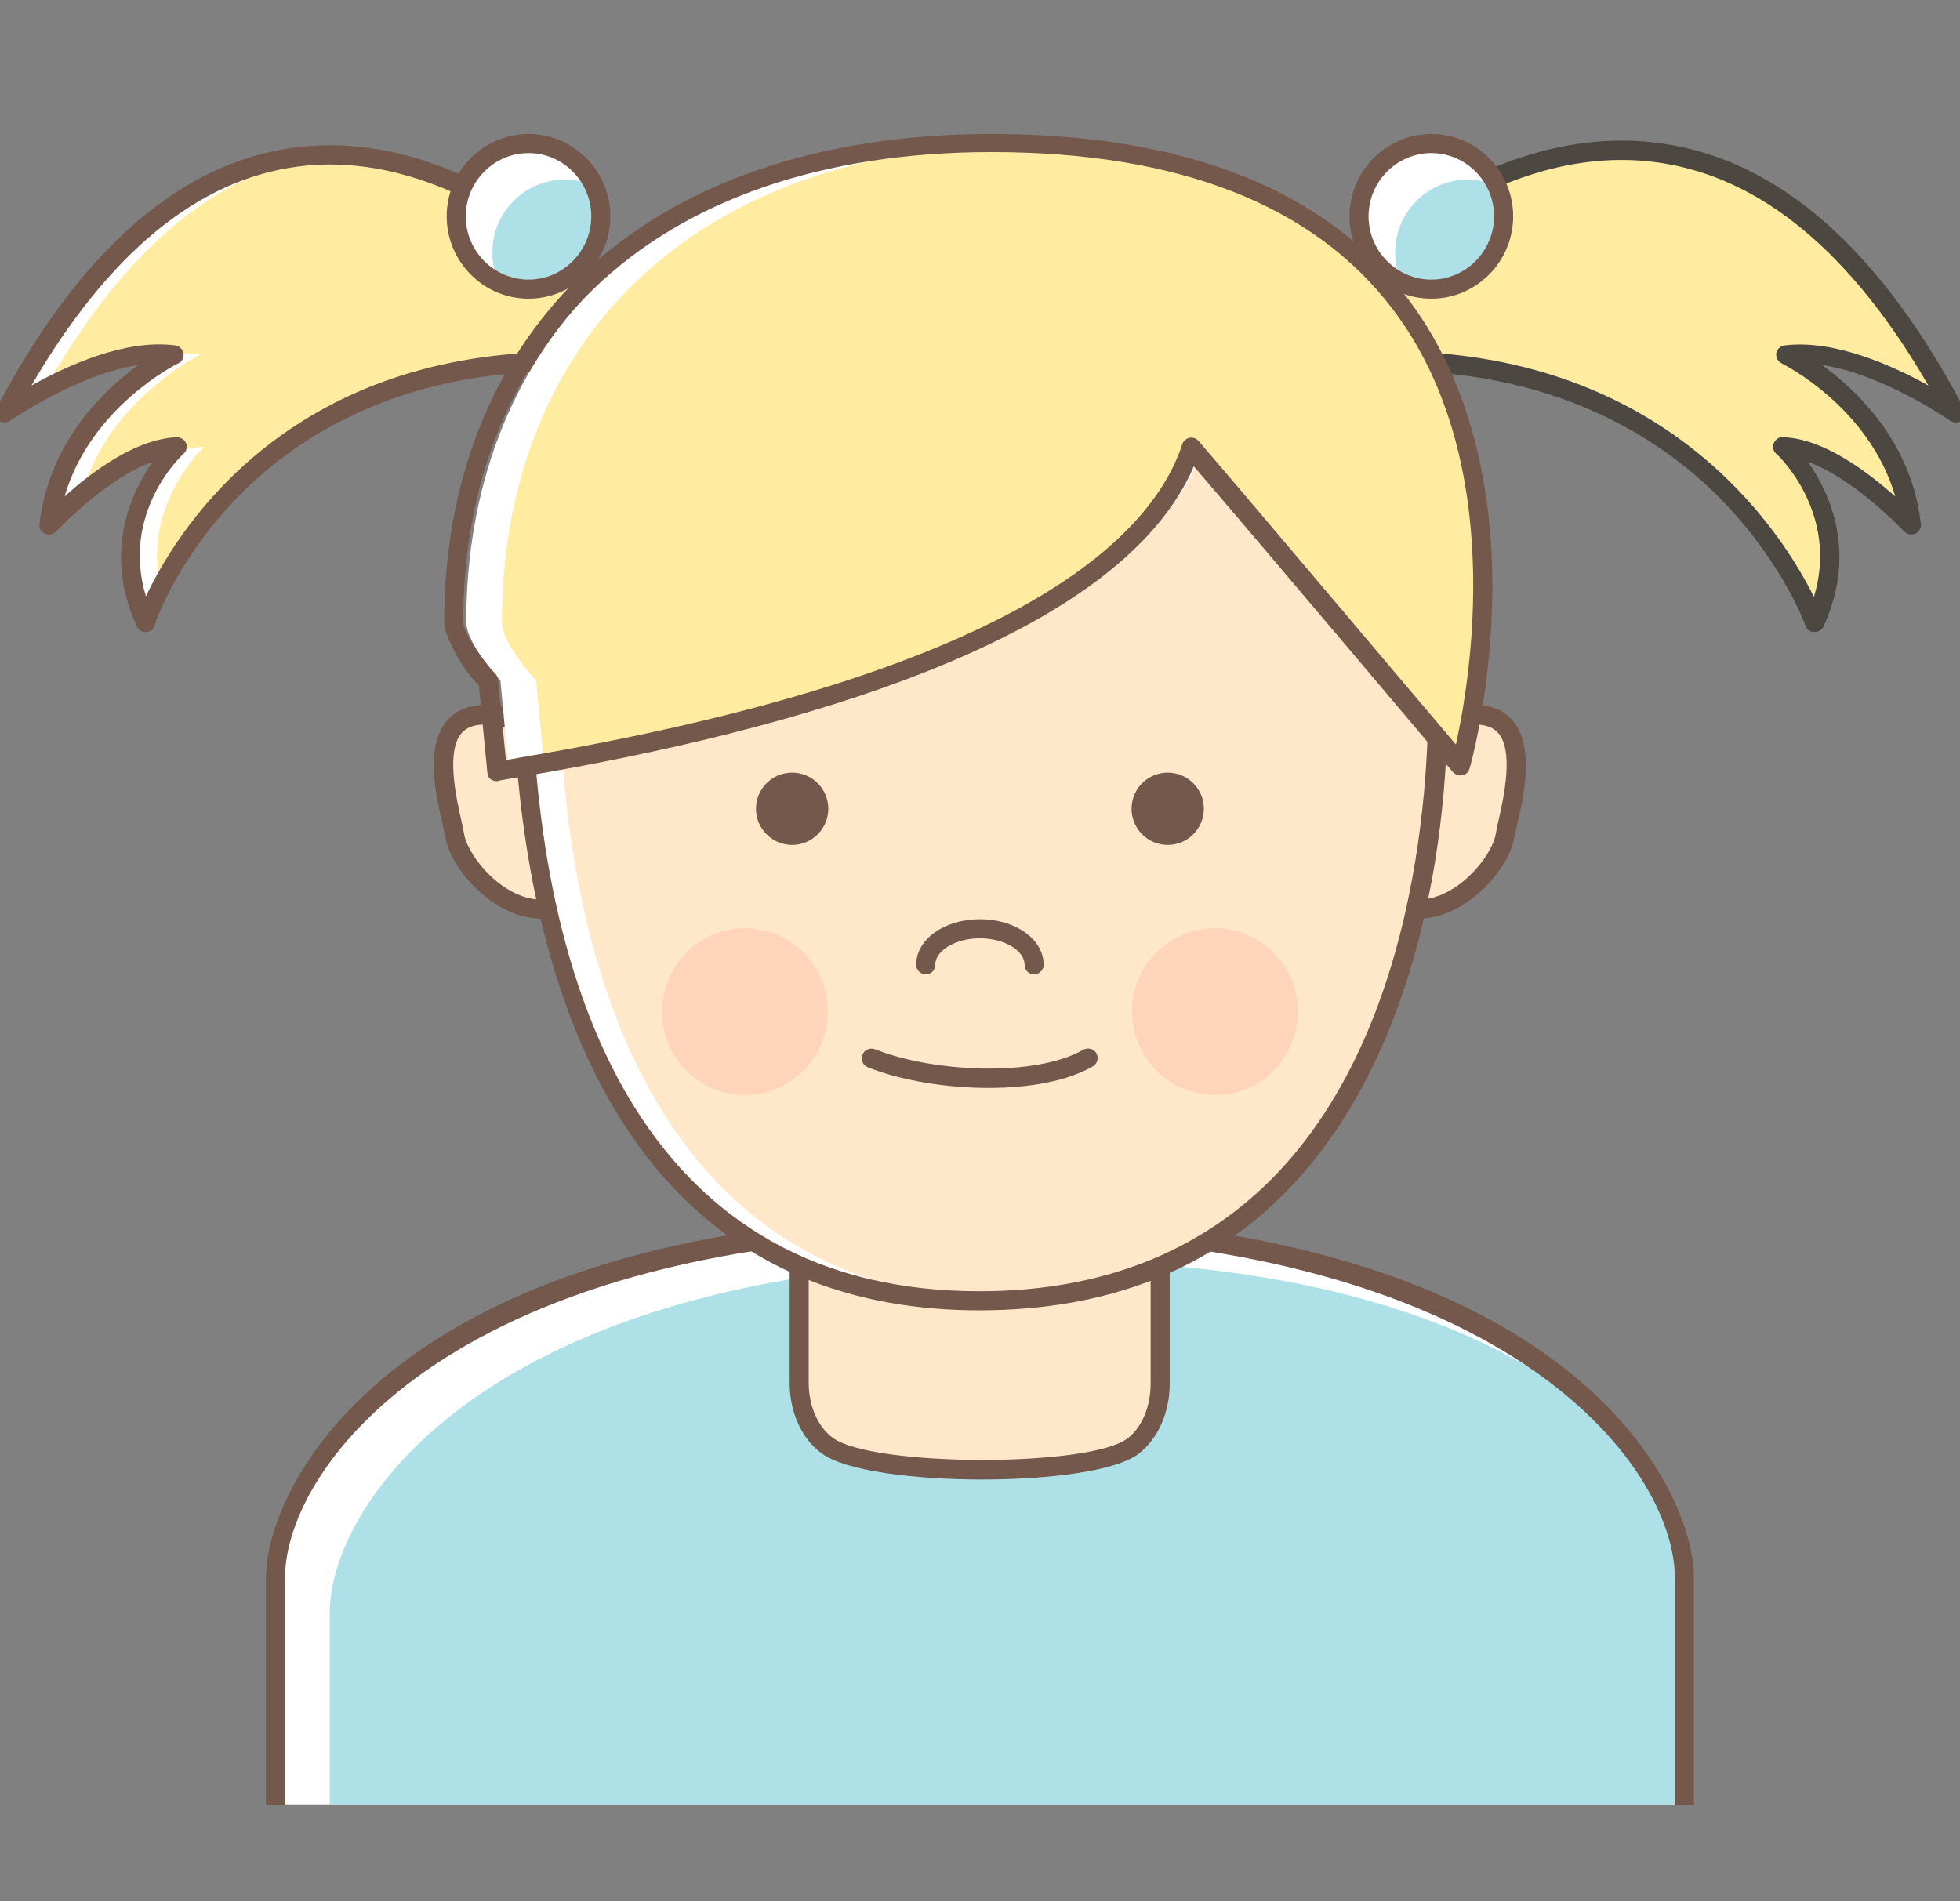 <?xml version="1.0" encoding="UTF-8"?><svg id="Calque_1" xmlns="http://www.w3.org/2000/svg" viewBox="0 0 390.35 378.67"><rect x="0" y="0" width="390.35" height="378.67" fill="#808080" stroke="none"/><defs><style>.cls-1{fill:#ffeca1;}.cls-1,.cls-2,.cls-3,.cls-4,.cls-5,.cls-6,.cls-7{stroke-width:0px;}.cls-8{opacity:.5;}.cls-2{fill:#4d4742;}.cls-3{fill:#aee0e8;}.cls-4{fill:#fec1ac;}.cls-5{fill:#fff;}.cls-6{fill:#ffe7c9;}.cls-7{fill:#74584c;}</style></defs><g id="blond_girl"><path class="cls-5" d="m335.46,314.19v45.2H54.86v-45.2c0-22.9,33.4-70.4,140.3-70.4,70.6,0,109.2,20.7,127.2,41.4,9.3,10.7,13.1,21.2,13.1,29Z"/><path class="cls-3" d="m335.46,314.19v45.2H65.66v-38c0-22.9,33.4-70.4,140.3-70.4,62.4,0,96.1,16.2,116.4,34.2,9.3,10.7,13.1,21.2,13.1,29Z"/><path class="cls-7" d="m337.36,359.49h-3.8v-45.2c0-22.3-33.8-68.4-138.4-68.4s-138.4,46.1-138.4,68.4v45.2h-3.8v-45.2c0-18.7,26.1-72.2,142.2-72.2s142.2,53.5,142.2,72.2v45.2Z"/><path class="cls-6" d="m231.16,221.19v54.4c0,5.1-2,9.8-5.4,12.4-8.1,6.3-52.4,6.2-61-.1-3.5-2.6-5.6-7.3-5.6-12.6v-54.2"/><path class="cls-7" d="m195.56,294.69c-13.5,0-27.2-1.7-31.9-5.2-4-2.9-6.4-8.2-6.4-14.1v-54.2c0-1.1.9-1.9,1.9-1.9s1.9.9,1.9,1.9v54.2c0,4.6,1.8,8.8,4.8,11,7.9,5.8,51.2,5.9,58.7.1,2.9-2.2,4.6-6.4,4.6-10.9v-54.4c0-1.1.9-1.9,1.9-1.9,1.1,0,1.9.9,1.9,1.9v54.4c0,5.7-2.3,10.9-6.1,13.9-4.4,3.5-17.8,5.2-31.3,5.2Z"/><path class="cls-1" d="m269.76,54.09s67.9-69.9,119.6,28.2c0,0-18.9-13.4-33.6-11.6,0,0,22,10.6,24.8,33.9,0,0-14-15.2-25.5-15.5,0,0,15.7,14.5,6.3,34.9,0,0-17.1-48.7-78.4-51.9l-13.2-18Z"/><path class="cls-2" d="m361.36,125.89h0c-.9,0-1.5-.5-1.8-1.3,0-.1-4.4-12.1-15.9-24.2-10.6-11.2-29.8-24.8-60.7-26.4-.6,0-1.1-.3-1.4-.8l-13.3-18c-.6-.8-.5-1.8.2-2.5,1.2-1.2,28.6-29,62.6-24.1,23.2,3.3,43.4,21.1,60.1,52.8.4.8.2,1.7-.4,2.3-.7.6-1.6.6-2.4.1-.2-.1-13.1-9.2-25.5-11.1,7,5.1,17.8,15.3,19.7,31.6.1.8-.3,1.6-1.1,2-.7.3-1.6.2-2.2-.4-.1-.1-9.8-10.5-19.2-13.9,4.3,6.1,9.9,18,3.1,32.8-.3.6-1,1.1-1.8,1.1Zm-77.3-55.7c50.2,3,71.2,36.6,77.2,48.7,5.1-16.8-7.3-28.4-7.5-28.5-.6-.5-.8-1.4-.5-2.1.3-.7,1-1.3,1.8-1.2,8.2.2,17.1,7.1,22.4,11.8-5.2-17.9-22.4-26.4-22.6-26.5-.8-.4-1.2-1.2-1.1-2,.1-.8.8-1.5,1.7-1.6,10-1.2,21.6,4.1,28.6,8-15.4-26.6-33.4-41.5-53.7-44.4-28.3-4.1-52.7,16.8-58.2,21.9l11.9,15.9Z"/><path class="cls-5" d="m119.56,56.59l-13.7,15.5c-46.8,2.5-67,31.4-73.9,44.9v.1c-2.2,4.1-3.1,6.8-3.1,6.8-7.5-16.3.9-28.7,4.7-33.2.9-1.2,1.6-1.7,1.6-1.7-6.5.1-13.7,4.9-18.8,9.1-4,3.4-6.8,6.4-6.8,6.4,2.7-22.4,23.2-33.1,24.7-33.8l.1-.1c-8.6-1.1-18.6,3.1-25.5,6.7-4.8,2.5-8.1,4.9-8.1,4.9C22.66,40.79,47.26,29.69,68.26,30.79h.2c28.9,1.8,51.1,25.8,51.1,25.8Z"/><path class="cls-1" d="m119.56,56.59l-13.7,15.5c-46.8,2.5-67,31.4-73.9,44.9-1.3-6-.6-11.3.9-15.5,2.7-7.8,7.8-12.5,7.8-12.5-2.3.1-4.7.7-7,1.7.9-1.2,1.6-1.7,1.6-1.7-6.5.1-13.7,4.9-18.8,9.1,1.9-6.7,5.5-12.2,9.3-16.4,6.8-7.5,14.2-11.1,14.2-11.1-1.8-.2-3.6-.2-5.5.1l.1-.1c-8.6-1.1-18.6,3.1-25.5,6.7C28.46,43.09,49.66,31.69,68.56,30.79h.2c28.6,1.8,50.8,25.8,50.8,25.8Z"/><path class="cls-7" d="m28.96,125.89c-.7,0-1.4-.4-1.7-1.1-6.8-14.8-1.1-26.7,3.1-32.8-9.4,3.4-19.1,13.8-19.2,13.9-.6.6-1.5.8-2.2.4-.8-.3-1.2-1.1-1.1-2,2-16.3,12.7-26.5,19.7-31.6-12.3,1.9-25.3,11-25.5,11.1-.7.5-1.7.5-2.4-.1-.7-.6-.8-1.5-.4-2.3C15.86,49.89,35.86,32.39,58.66,29.39c33.9-4.4,61.2,24.7,62.3,25.9.7.7.7,1.8,0,2.6l-13.7,15.6c-.3.4-.8.6-1.3.6-31,1.6-49.8,15.3-60.1,26.5-11.2,12.1-15.1,23.9-15.1,24-.2.7-.9,1.3-1.7,1.3h-.1Zm6.3-38.8c.8,0,1.5.5,1.8,1.2s.1,1.6-.5,2.1-12.5,11.8-7.5,28.4c5.8-12.3,26-45.6,76-48.5l12-13.6c-5.6-5.5-29.7-27.2-57.8-23.5-19.9,2.6-37.7,17.3-53,43.6,7-3.9,18.6-9.3,28.6-8,.8.1,1.5.7,1.7,1.6.1.8-.3,1.7-1.1,2-.2.1-17.4,8.6-22.6,26.5,5.2-4.7,14.1-11.5,22.4-11.8q-.1,0,0,0Z"/><path class="cls-6" d="m284.76,144.39c24.4-9.2,16.3,15.7,15,22.3-1.1,5.5-8.8,14.5-17.2,14.5"/><path class="cls-7" d="m282.46,182.99c-1.1,0-1.9-.9-1.9-1.9,0-1.1.9-1.9,1.9-1.9,7.6,0,14.5-8.4,15.4-12.9.1-.7.3-1.5.5-2.5,1.1-4.8,3.4-14.9-.4-18.2-2.2-1.9-6.5-1.7-12.6.6-1,.4-2.1-.1-2.5-1.1s.1-2.1,1.1-2.5c7.7-2.9,13.1-2.9,16.5.1,5.5,4.9,3.1,15.6,1.6,22-.2.9-.4,1.7-.5,2.3-1.2,6.4-9.8,16-19.1,16Z"/><path class="cls-6" d="m105.56,144.39c-24.4-9.2-16.3,15.7-15,22.3,1.1,5.5,8.8,14.5,17.2,14.5"/><path class="cls-7" d="m107.86,182.99c-9.3,0-17.9-9.6-19.1-16-.1-.6-.3-1.4-.5-2.3-1.5-6.4-4-17.1,1.6-22,3.4-3,8.8-3,16.5-.1,1,.4,1.5,1.5,1.1,2.5s-1.5,1.5-2.5,1.1c-6.1-2.3-10.4-2.5-12.6-.6-3.8,3.3-1.5,13.4-.4,18.2.2,1,.4,1.8.5,2.5.9,4.5,7.8,12.9,15.4,12.9,1.1,0,1.9.9,1.9,1.9,0,1.1-.9,1.9-1.9,1.9Z"/><path class="cls-5" d="m198.56,258.99c-1.2.1-2.3.1-3.5.1-70.6,0-91.1-65.2-91.1-127.7,0,0,41.2-96,90.7-96.2,1,0,2.1.1,3.2.3,30.1,4.5,78.1,72.8,88.2,100h.1c.1,0,7.1,120.7-87.6,123.5Z"/><path class="cls-6" d="m198.56,258.99c-67.5-2.2-87.3-66.1-87.3-127.5,0,0,39-90.9,86.7-96,30.1,4.5,78.1,72.8,88.2,100h.1s7,120.7-87.7,123.5Z"/><path class="cls-7" d="m195.06,260.99c-84,0-93-90.6-93-129.6,0-.3.1-.5.2-.8.1-.2,10.6-24.5,27-48.4,22.3-32.4,44.3-48.9,65.5-49h.1c30.6,0,81.8,71.9,92.9,101,.3.3.4.7.4,1.1,0,.7.9,16.3-2.4,36.6-3.1,18.8-10.5,45.2-28.4,64.2-15.6,16.6-36.5,24.9-62.3,24.9Zm-89.2-129.2c0,24.5,3.4,59.2,18.8,85.9,15.2,26.2,38.8,39.5,70.4,39.5,24.6,0,44.6-8,59.5-23.7,31.3-33.1,30-90.7,29.8-97.3v-.1c-10.1-27.2-60.8-99-89.5-99h-.1c-46.2.2-86.1,88.4-88.9,94.7Z"/><circle class="cls-7" cx="157.76" cy="161.09" r="7.2"/><circle class="cls-7" cx="232.56" cy="161.09" r="7.2"/><path class="cls-7" d="m205.96,194.09c-1.1,0-1.9-.9-1.9-1.9,0-2.9-4.1-5.3-8.9-5.3s-8.9,2.4-8.9,5.3c0,1.1-.9,1.9-1.9,1.9s-1.9-.9-1.9-1.9c0-5.1,5.6-9.1,12.7-9.1s12.7,4,12.7,9.1c0,1-.9,1.9-1.9,1.9Z"/><path class="cls-7" d="m196.96,216.69c-8.6,0-17.6-1.5-24.1-4.1-1-.4-1.5-1.5-1.1-2.5s1.5-1.5,2.5-1.1c11.6,4.6,31.8,5.6,41.5.1.9-.5,2.1-.2,2.6.7.5.9.2,2.1-.7,2.6-5.2,3-12.8,4.3-20.7,4.3Z"/><g class="cls-8"><ellipse class="cls-4" cx="241.96" cy="201.49" rx="16.5" ry="16.6"/></g><g class="cls-8"><ellipse class="cls-4" cx="148.36" cy="201.49" rx="16.5" ry="16.6"/></g><path class="cls-5" d="m292.26,145.09c-.9,4.2-1.3,7.5-1.3,7.5,0,0-32.7-41.4-46.6-57.8l-.1-.1c-2.1-2.6-3.8-4.5-4.7-5.5-14,42.2-104.7,58.7-131.2,63.2-3.9.7-6.4,1.1-7,1.3l-1.7-18.2c-.1,0-6.8-7.3-6.8-11.6,0-52.7,34.6-95.5,107.1-95.4,1.3,0,2.4,0,3.7.1,0,0,0-.1.1,0,106.6,2.1,93.6,91.1,88.5,116.5Z"/><path class="cls-1" d="m290.96,152.59c-10.5-12.4-52.7-65.2-53.7-63.4-20.5,40.4-97,56.3-121.8,63.2-3.8,1.1-6.4,1.1-7,1.3l-.1-1.3-1.6-16.9c-.1,0-6.8-7.3-6.8-11.6,0-51.8,33.5-94.1,103.6-95.3,0,0,0-.1.1,0,106.7,2.1,92.4,98.6,87.3,124Z"/><path class="cls-7" d="m98.96,155.59c-.4,0-.8-.1-1.1-.3-.5-.3-.8-.8-.8-1.4l-1.7-17.4c-2.9-2.6-6.9-9.8-6.9-12.4,0-27.9,9.3-51.7,26.9-68.9,19.1-18.6,47.5-28.5,82.1-28.5h0c38.6,0,66.6,11.1,83,32.9,14.6,19.4,17.2,43.8,16.7,60.9-.5,18.4-4.3,32.1-4.5,32.6-.2.7-.7,1.2-1.4,1.3-.7.2-1.4-.1-1.9-.6-.4-.5-40.2-47.7-51.6-60.9-14.9,34.8-80.5,52.8-133.8,61.8-2.3.4-4.2.7-4.6.8,0,.1-.2.1-.4.1Zm-.5-21.6c.4.3.6.8.7,1.3l1.6,16.1c.7-.1,1.6-.3,2.8-.5,97.4-16.5,125.5-43,131.9-62.4.2-.7.8-1.1,1.4-1.3.7-.1,1.4.1,1.8.6,6.2,7.1,41.6,49.1,51.3,60.5,2.8-12.7,10.3-56.4-12.5-86.6-15.7-20.8-42.6-31.4-80-31.4h0c-33.6,0-61,9.5-79.4,27.4-16.9,16.4-25.8,39.3-25.8,66.1.1,2.9,4.9,8.9,6.2,10.2Z"/><path class="cls-5" d="m119.66,43.09c0,8-6.5,14.5-14.4,14.5-2.1,0-4.1-.4-5.9-1.3-5-2.2-8.5-7.3-8.5-13.2,0-8.1,6.5-14.5,14.4-14.5,5.8,0,10.8,3.5,13.1,8.5.8,1.8,1.3,3.8,1.3,6Z"/><path class="cls-5" d="m299.46,43.09c0,8-6.5,14.5-14.4,14.5-2.1,0-4.1-.4-5.9-1.3-5-2.2-8.5-7.3-8.5-13.2,0-8.1,6.5-14.5,14.4-14.5,5.8,0,10.8,3.5,13.1,8.5.9,1.8,1.3,3.8,1.3,6Z"/><path class="cls-3" d="m119.66,43.09c0,8-6.5,14.5-14.4,14.5-2.1,0-4.1-.4-5.9-1.3-.9-1.8-1.3-3.8-1.3-6,0-8.1,6.5-14.5,14.4-14.5,2.1,0,4.1.4,5.9,1.2.8,1.9,1.3,3.9,1.3,6.1Z"/><path class="cls-3" d="m299.46,43.09c0,8-6.5,14.5-14.4,14.5-2.1,0-4.1-.4-5.9-1.3-.9-1.8-1.3-3.8-1.3-6,0-8.1,6.5-14.5,14.4-14.5,2.1,0,4.1.4,5.9,1.2.9,1.9,1.3,3.9,1.3,6.1Z"/><path class="cls-7" d="m105.26,59.49c-9,0-16.3-7.4-16.3-16.4s7.3-16.4,16.3-16.4,16.3,7.4,16.3,16.4-7.3,16.4-16.3,16.4Zm0-29c-6.9,0-12.5,5.7-12.5,12.6s5.6,12.6,12.5,12.6,12.5-5.7,12.5-12.6-5.6-12.6-12.5-12.6Z"/><path class="cls-7" d="m285.06,59.49c-9,0-16.3-7.4-16.3-16.4s7.3-16.4,16.3-16.4,16.3,7.4,16.3,16.4-7.3,16.4-16.3,16.4Zm0-29c-6.9,0-12.5,5.7-12.5,12.6s5.6,12.6,12.5,12.6,12.5-5.7,12.5-12.6-5.6-12.6-12.5-12.6Z"/></g></svg>